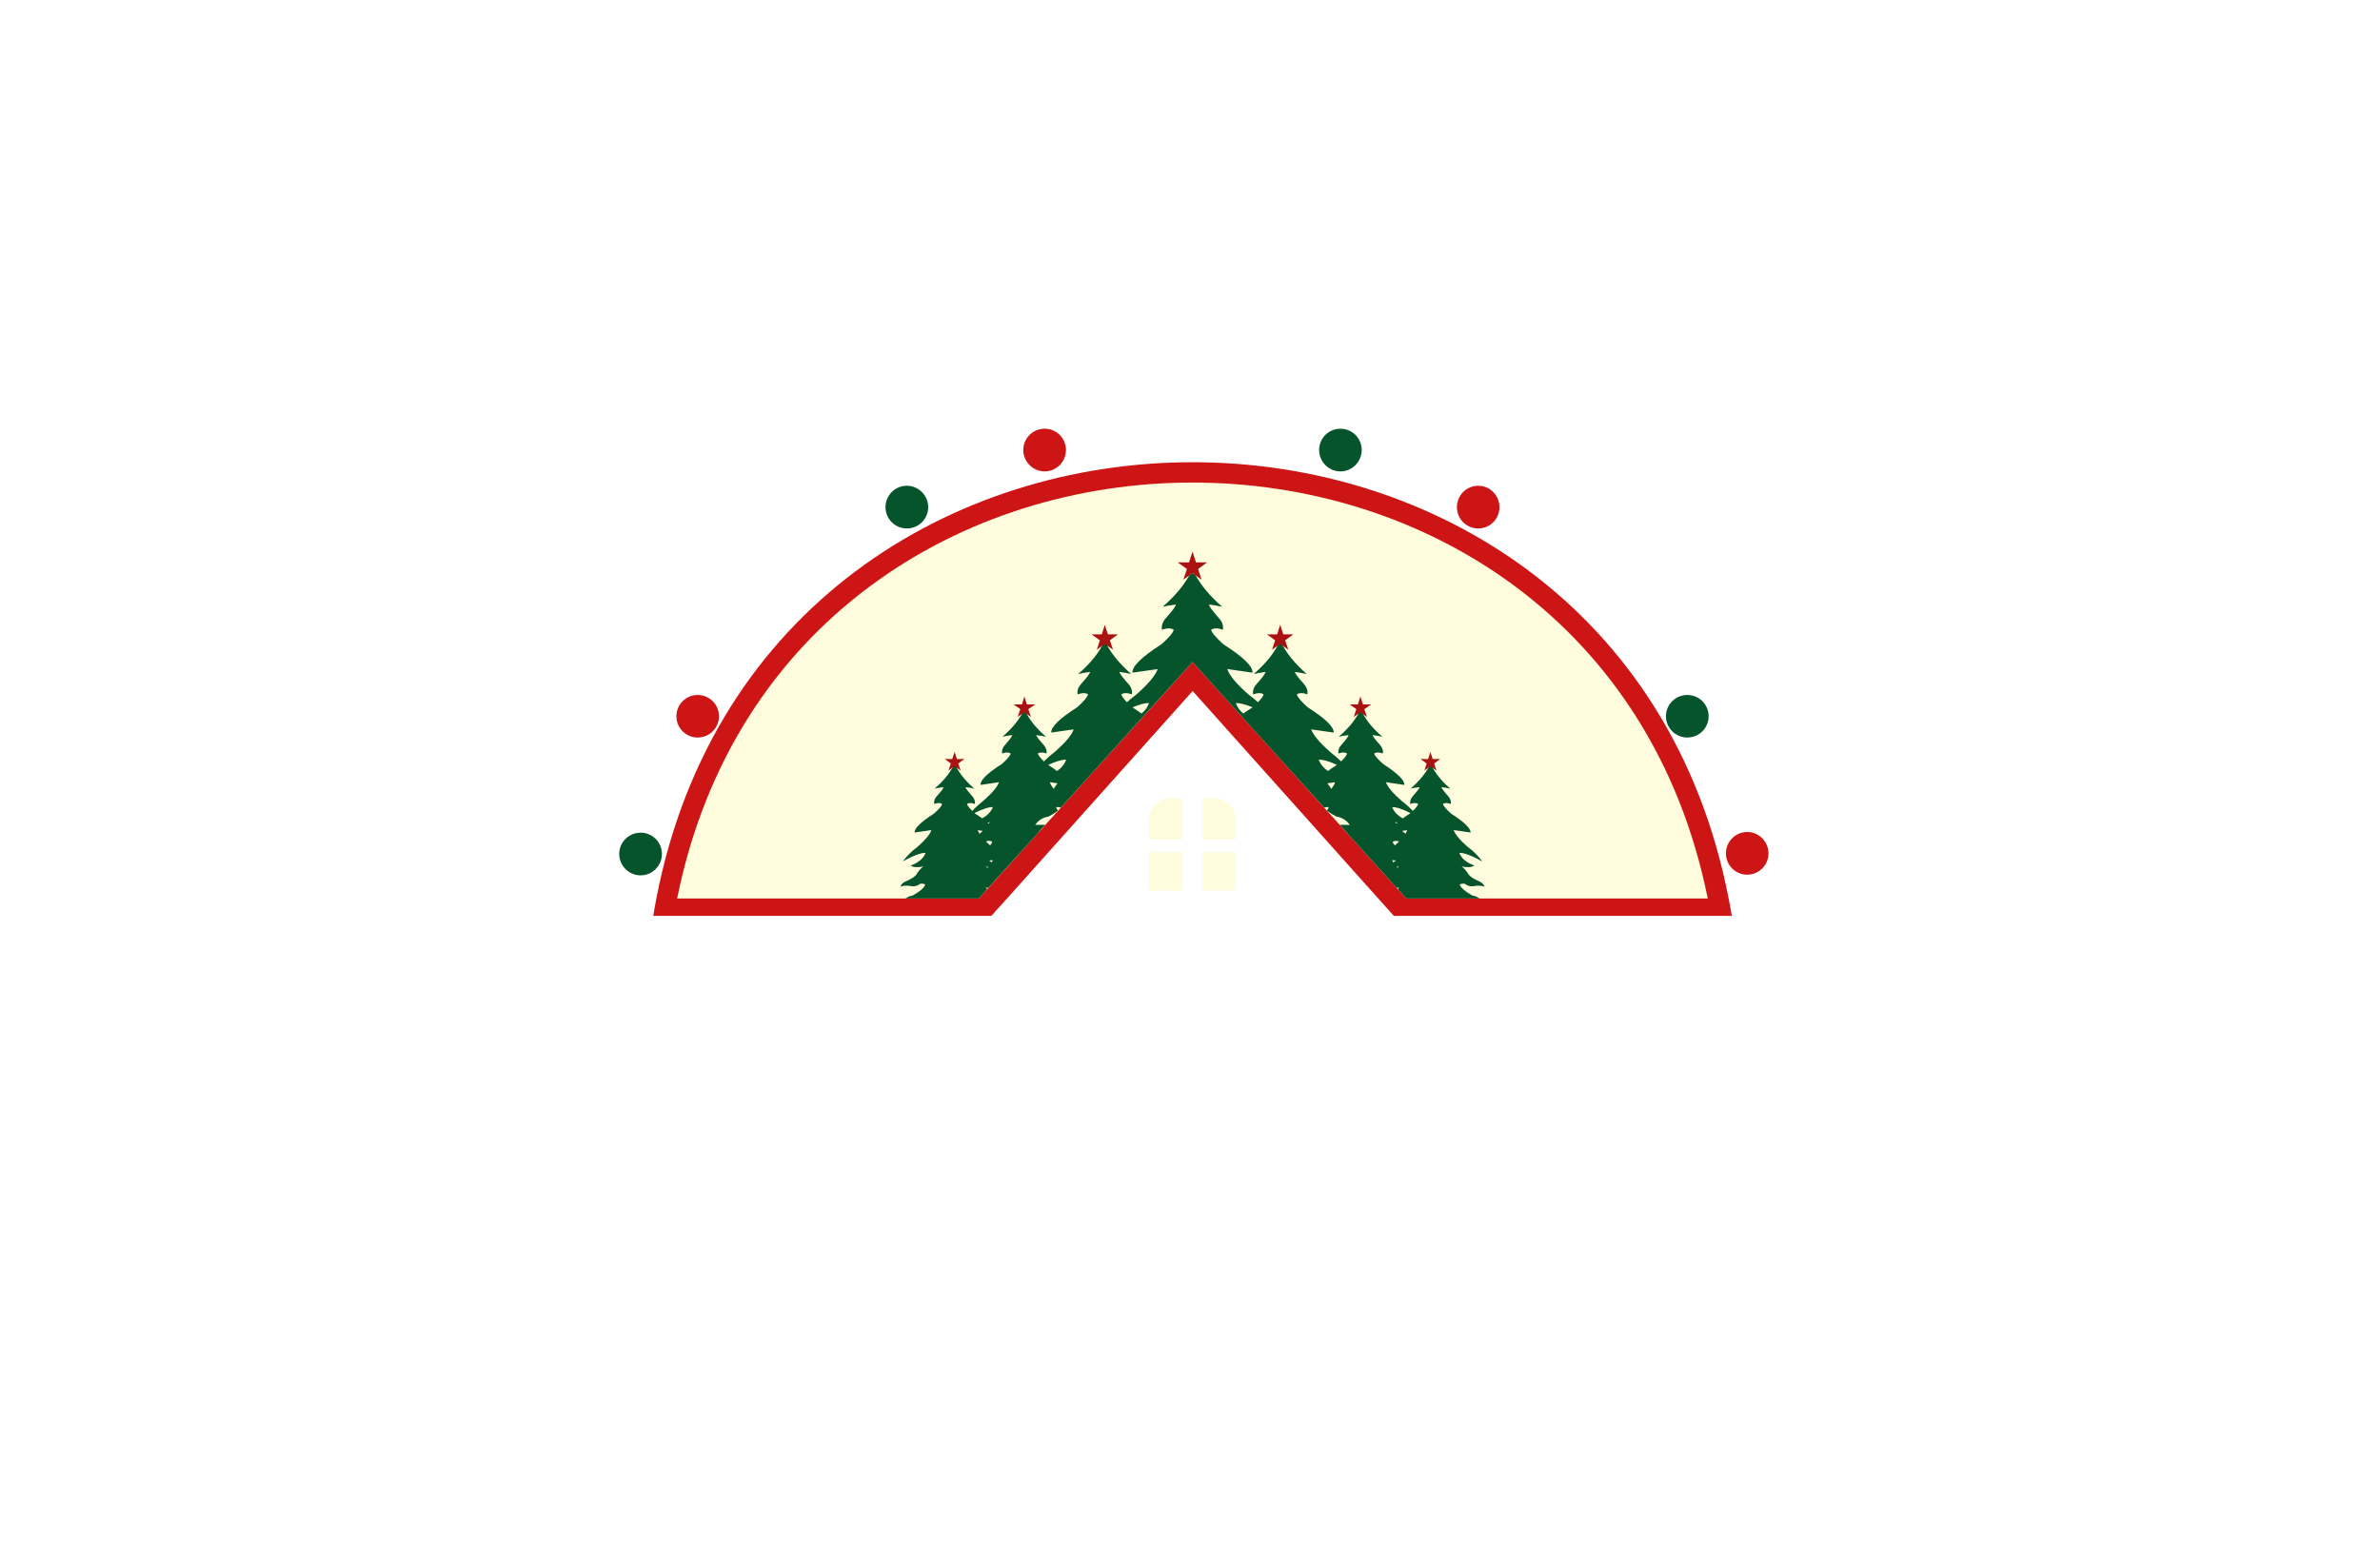 <?xml version="1.0" encoding="utf-8"?>
<!-- Generator: Adobe Illustrator 27.8.1, SVG Export Plug-In . SVG Version: 6.00 Build 0)  -->
<svg version="1.1" id="Layer_1" xmlns="http://www.w3.org/2000/svg" xmlns:xlink="http://www.w3.org/1999/xlink" x="0px" y="0px"
	 viewBox="0 0 350 230" style="enable-background:new 0 0 350 230;" xml:space="preserve">
<style type="text/css">
	.st0{fill:#EAE4B0;}
	.st1{fill:#332700;}
	.st2{fill:#EBEBFF;}
	.st3{fill:#FBFFAE;}
	.st4{fill:#B0FFD5;}
	.st5{fill:#B3FFFB;}
	.st6{fill:#FFFAB6;}
	.st7{fill:#2B2700;}
	.st8{fill:#FFFFB8;}
	.st9{fill:#040028;}
	.st10{fill:#260000;}
	.st11{opacity:0.5;fill:#848484;}
	.st12{fill:#2B2401;}
	.st13{fill:#FF7C6C;}
	.st14{fill:#CC2D21;}
	.st15{fill:#F75C4C;}
	.st16{fill:#FFE5CF;}
	.st17{fill:#FFFFFF;}
	.st18{fill:#CFDAE3;}
	.st19{fill:#006C11;}
	.st20{fill:#A11E10;}
	.st21{fill:#EDBC93;}
	.st22{fill:#898989;}
	.st23{fill:#2B1536;}
	.st24{fill:#15352A;}
	.st25{fill:#E4EAF5;}
	.st26{fill:#F2F5F5;}
	.st27{fill:#D6363D;}
	.st28{fill:#600000;fill-opacity:0.51;}
	.st29{fill:#F2CCA3;}
	.st30{fill:#D28F5F;}
	.st31{fill:#FF0000;fill-opacity:0.51;}
	.st32{fill:#C7D5F5;}
	.st33{fill:#F3DBC0;}
	.st34{fill:#F58086;}
	.st35{fill:url(#SVGID_1_);}
	.st36{fill:#FCC7A2;}
	.st37{fill:url(#SVGID_00000063603332727400628110000007701347013553441707_);}
	.st38{fill:#E20328;}
	.st39{fill:url(#SVGID_00000083790275421076937580000016381027255840875136_);}
	.st40{fill:#F4BDA8;}
	.st41{fill:#DCF7F6;}
	.st42{fill:url(#SVGID_00000181781630055309384850000002001062880242149563_);}
	.st43{fill:url(#SVGID_00000179625304571427853520000014371444346202325408_);}
	.st44{fill:url(#SVGID_00000000216736131366696050000003023865851279923359_);}
	.st45{fill:url(#SVGID_00000029009939075656878330000013511074745100097983_);}
	.st46{fill:url(#SVGID_00000171690698399211720670000006032144024537802142_);}
	.st47{fill:url(#SVGID_00000032614183170455050860000014044062398459423402_);}
	.st48{fill:url(#SVGID_00000152962622775869267410000013766550665996771007_);}
	.st49{fill:url(#SVGID_00000027592409812070925020000014955083179115439525_);}
	.st50{fill:url(#SVGID_00000006668576193066784170000015252676749271832761_);}
	.st51{fill:#E2B881;}
	.st52{fill:#FFFFFF;stroke:#000000;stroke-width:0.05;stroke-miterlimit:10;}
	.st53{fill:url(#SVGID_00000142171058318554772950000008421633680955912845_);}
	.st54{fill:url(#SVGID_00000137843081859670290940000000141220340459903406_);}
	.st55{fill:#0B9ED8;}
	.st56{fill:#FCDFB0;}
	.st57{fill:#FF0013;}
	.st58{fill:url(#SVGID_00000058561276954243296610000002155104462285555101_);}
	.st59{fill:#0A50FF;}
	.st60{fill:#FFB773;}
	.st61{fill-rule:evenodd;clip-rule:evenodd;fill:url(#SVGID_00000022558026055314648310000008888082362527127186_);}
	.st62{fill:#FF334F;}
	.st63{fill:#FFAB66;}
	.st64{fill:#FF8B41;}
	.st65{fill:#BB386B;}
	.st66{fill:#CBCBCB;}
	.st67{fill:#D37250;}
	.st68{fill:#D06D2E;}
	.st69{fill-rule:evenodd;clip-rule:evenodd;fill:#FFFFFF;}
	.st70{fill:#CAFFEC;}
	.st71{fill:#FFF6B3;}
	.st72{fill:#FFFBD2;}
	.st73{fill:#EFFFD2;}
	.st74{fill:#A01D21;}
	.st75{fill:#00261B;}
	.st76{fill:#F4FFB6;}
	.st77{fill:url(#SVGID_00000028324422616227270800000000875364994391819960_);}
	.st78{fill:#002340;}
	.st79{fill:url(#SVGID_00000074407838358243271870000003867336600371339427_);}
	.st80{fill:url(#SVGID_00000137852220093264352080000018197211328815295111_);}
	.st81{fill:#D91215;}
	.st82{fill:#98BBCE;}
	.st83{fill:#00A70C;}
	.st84{fill:#C47E2A;}
	.st85{fill-rule:evenodd;clip-rule:evenodd;fill:#1F1D1D;}
	.st86{fill-rule:evenodd;clip-rule:evenodd;fill:#2B2700;}
	.st87{fill-rule:evenodd;clip-rule:evenodd;fill:#FF1943;}
	.st88{fill:url(#SVGID_00000153684343500589964870000011277130425029476272_);}
	.st89{fill:url(#SVGID_00000138573992554143677990000007068551018849835918_);}
	.st90{fill:url(#SVGID_00000029731617284321790680000011443873101871722664_);}
	.st91{fill:url(#SVGID_00000002374590835058506530000012771288613532886188_);}
	.st92{fill:url(#SVGID_00000057865817799810468170000012865355176456384922_);}
	.st93{fill:url(#SVGID_00000133528517491310582170000015647364060309075860_);}
	.st94{fill:#E31E26;}
	.st95{fill:#811517;}
	.st96{fill:url(#SVGID_00000103958428690702307300000004064335437710124192_);}
	.st97{fill:url(#SVGID_00000174573631424445934090000005302652145425010065_);}
	.st98{fill:url(#SVGID_00000133515129699308413910000011406761062134869901_);}
	.st99{fill:#B47920;}
	.st100{fill:#089E32;}
	.st101{fill:#FFE30B;}
	.st102{fill-rule:evenodd;clip-rule:evenodd;fill:#EE1D24;}
	.st103{fill:#17377D;}
	.st104{filter:url(#Adobe_OpacityMaskFilter);}
	.st105{opacity:0.28;mask:url(#SVGID_00000064343793746419687330000017996963258722968192_);}
	.st106{fill:#3A3132;}
	.st107{fill:url(#SVGID_00000165926161229693751390000010152869093454240171_);}
	.st108{filter:url(#Adobe_OpacityMaskFilter_00000142138079411881730750000016959469836177922221_);}
	.st109{opacity:0.28;mask:url(#SVGID_00000102507715620886934960000014553735877878393490_);}
	.st110{fill:#102A63;}
	.st111{filter:url(#Adobe_OpacityMaskFilter_00000121980809761255758720000000529483042600829834_);}
	.st112{opacity:0.28;mask:url(#SVGID_00000102524072480270128230000002245207895349547397_);}
	.st113{fill:#0E2458;}
	.st114{filter:url(#Adobe_OpacityMaskFilter_00000008833918787144607380000015281167905429510580_);}
	.st115{opacity:0.25;mask:url(#SVGID_00000065037815189419173020000013863258027151193476_);}
	.st116{fill:url(#SVGID_00000084530535136711766800000004911761447241154470_);}
	.st117{fill:#00BEC6;}
	.st118{fill:url(#SVGID_00000031907529115165064750000006800497349730069897_);}
	.st119{fill:url(#SVGID_00000090293973682773301590000009127146895697280685_);stroke:#FFFFFF;stroke-miterlimit:10;}
	
		.st120{fill:url(#SVGID_00000041293581843661298250000012921384564170356360_);stroke:#FFFFFF;stroke-width:0.5;stroke-miterlimit:10;}
	.st121{fill:url(#SVGID_00000150078545267988736710000007136598883337129124_);}
	.st122{fill:#F9D075;}
	.st123{fill:#FFEF92;}
	.st124{fill:url(#SVGID_00000158006945291830358980000010815195602031159430_);}
	.st125{fill:url(#SVGID_00000023968450955982572080000016661410030970508981_);}
	.st126{fill:url(#SVGID_00000072997712579597937240000014551913827911043998_);}
	.st127{fill:#09890F;}
	.st128{fill:#A9CE4D;}
	.st129{fill:#FF9501;}
	.st130{fill:#AA1523;}
	.st131{fill:#006B52;}
	.st132{fill:#EEC200;}
	.st133{fill:#9F4641;}
	.st134{fill:url(#SVGID_00000009586311424659962510000001200617473808322709_);stroke:#FFFFFF;stroke-miterlimit:10;}
	.st135{fill:none;stroke:#FFFFFF;stroke-width:1.788;stroke-miterlimit:10;}
	.st136{fill:none;stroke:#BFDADD;stroke-width:2;stroke-linecap:round;stroke-linejoin:round;stroke-miterlimit:10;}
	.st137{fill:none;stroke:#016D39;stroke-width:2;stroke-linecap:round;stroke-linejoin:round;stroke-miterlimit:10;}
	.st138{fill:none;stroke:#00BFAD;stroke-width:2;stroke-linecap:round;stroke-linejoin:round;stroke-miterlimit:10;}
	.st139{fill:#12162E;}
	.st140{fill:none;stroke:#12162E;stroke-miterlimit:10;}
	.st141{fill:#016D39;}
	.st142{fill:#083F24;}
	.st143{fill:#FF5635;}
	.st144{fill:#C63724;}
	.st145{fill:#FFBE00;}
	.st146{fill:#00BFAD;}
	.st147{fill:#D1D3D3;}
	.st148{fill:#9A4641;}
	.st149{fill:url(#SVGID_00000010290638281818840230000012653501998266087836_);}
	.st150{fill:url(#SVGID_00000068679630834430741400000006421253170452545672_);stroke:#FFFFFF;stroke-miterlimit:10;}
	.st151{fill:#F75D58;}
	.st152{fill:url(#SVGID_00000065771443296162885050000011441434147960206234_);}
	.st153{opacity:0.42;fill:#FFFFFF;}
	.st154{fill:#229200;}
	.st155{fill:#FF0000;}
	.st156{fill:#0C1F26;}
	.st157{fill:#E43724;}
	.st158{fill:#6B2422;}
	.st159{fill:#FBF1E5;}
	.st160{fill:#FAF8F0;}
	.st161{fill:#EEEEED;}
	.st162{fill:#DBDEDD;}
	.st163{fill:#A6453D;}
	.st164{fill:#E3E4E7;}
	.st165{fill:#D2301D;}
	.st166{fill:#E2D7D0;}
	.st167{fill:#FCF8EF;}
	.st168{fill:#C42C1E;}
	.st169{fill:#0C232B;}
	.st170{fill:#0D3B6E;}
	.st171{fill:#139AEC;}
	.st172{fill:#F52A3C;}
	.st173{fill:url(#SVGID_00000057870519148700178940000017891130976692508048_);}
	.st174{fill:#890924;}
	.st175{fill:url(#SVGID_00000117666212294991611370000015623168770621546636_);}
	.st176{fill-rule:evenodd;clip-rule:evenodd;fill:url(#SVGID_00000013179017460211266750000016716080595509448332_);}
	.st177{fill-rule:evenodd;clip-rule:evenodd;fill:#CE1515;}
	.st178{fill-rule:evenodd;clip-rule:evenodd;fill:#FFFBDD;}
	.st179{fill-rule:evenodd;clip-rule:evenodd;fill:#06542B;}
	.st180{fill-rule:evenodd;clip-rule:evenodd;fill:#AA1111;}
	.st181{fill:#005C01;}
	.st182{fill:#F5AB35;}
	.st183{fill-rule:evenodd;clip-rule:evenodd;fill:#215605;}
	.st184{fill:#215605;}
	.st185{fill-rule:evenodd;clip-rule:evenodd;fill:url(#SVGID_00000119836826452097453250000003826634123919438493_);}
	.st186{fill:url(#SVGID_00000177480855344601635060000003051626744558323389_);}
	.st187{fill:url(#SVGID_00000052090605898070438420000005825483044559531184_);}
	.st188{fill:url(#SVGID_00000023993102477656310430000009700045839176438200_);}
	.st189{fill:url(#SVGID_00000138556983690940409820000008007395257868496040_);}
	.st190{fill:url(#SVGID_00000010997473199293889310000003102487982044223156_);}
	.st191{fill:url(#SVGID_00000176016890795106753660000015675215773025015726_);}
	.st192{fill:url(#SVGID_00000075157926204536370710000012171525726876470709_);}
	.st193{fill:url(#SVGID_00000145757024784856763730000014938027497384961418_);}
	.st194{fill:url(#SVGID_00000030483134368848723000000012934587258939607214_);}
	.st195{fill:#B6FFFF;}
	.st196{fill:url(#SVGID_00000036233754071556514710000010584427048873954227_);}
	.st197{fill:url(#SVGID_00000078727492649437938480000000892631318370448025_);}
	.st198{fill:url(#SVGID_00000070808198746894170140000014031626016264663692_);}
	.st199{fill:url(#SVGID_00000101068190826479788620000006799036363245445767_);}
	.st200{fill:url(#SVGID_00000109708997498285429270000012434365930709478828_);}
	.st201{fill:url(#SVGID_00000049939216043593999010000010553090886007422891_);}
	.st202{fill:url(#SVGID_00000139288659450920837330000003820956303840641430_);}
	.st203{fill:url(#SVGID_00000119826340916082641780000008452662978658431906_);}
	.st204{fill:url(#SVGID_00000122713950669129565760000003592001775105311885_);}
	.st205{fill:url(#SVGID_00000092421319215099085860000003978574819681744782_);}
	.st206{fill:url(#SVGID_00000056428664216554689700000000385951134729050789_);}
	.st207{fill:url(#SVGID_00000078043658045634408090000007274469264377756824_);}
	.st208{fill:url(#SVGID_00000147939719805696427050000006397039000454528168_);}
	.st209{fill:url(#SVGID_00000059281429985965861840000011992130585152788903_);}
	.st210{fill:url(#SVGID_00000084490877884770985370000005284102212198626732_);}
	.st211{fill:url(#SVGID_00000067926760638960170260000017272629066869622445_);}
	.st212{fill:#CE4A43;}
	.st213{fill:url(#SVGID_00000034796923847771539680000008163454057800907948_);}
	.st214{fill:#CE4A43;stroke:#FFFFFF;stroke-miterlimit:10;}
	.st215{fill:none;stroke:#CE4A43;stroke-miterlimit:10;}
</style>
<g>
	<path class="st177" d="M96.52,132.15c16.55-85.56,141.14-85.56,157.69,0c0.18,0.84,0.33,1.71,0.47,2.55h-3.04h-42.51h-4.15
		l-2.29-2.55l-27.3-30.52l-27.3,30.52l-2.31,2.55h-4.15H99.11h-3.04C96.2,133.86,96.36,132.99,96.52,132.15L96.52,132.15z"/>
	<path class="st178" d="M175.37,97.36l-31.43,34.78H99.58c16.44-81.56,135.14-81.56,151.56,0H206.8L175.37,97.36z"/>
	<path class="st179" d="M205.51,120.97c-0.07,0.04-0.11,0.09-0.16,0.13c-0.09-0.07-0.16-0.13-0.22-0.2
		C205.25,120.93,205.38,120.95,205.51,120.97L205.51,120.97z M142.98,119.26c-0.47-0.47-0.73-0.8-0.78-1.02
		c0.27-0.18,0.67-0.18,1.16,0c0.07-0.42-0.07-0.8-0.4-1.16c-0.67-0.76-0.98-1.18-0.96-1.31c0.49,0.04,0.91,0.13,1.29,0.22
		c-1.2-1.04-2.07-2.09-2.6-3.09c-0.13-0.22-0.22-0.44-0.31-0.67c-0.09,0.22-0.2,0.44-0.31,0.67c-0.56,1-1.42,2.04-2.62,3.09
		c0.38-0.09,0.8-0.18,1.29-0.22c0.04,0.13-0.29,0.56-0.96,1.31c-0.33,0.36-0.47,0.73-0.4,1.16c0.51-0.18,0.89-0.18,1.16,0
		c-0.04,0.29-0.44,0.76-1.2,1.42c-1.93,1.24-2.89,2.18-2.84,2.78l2.47-0.36c-0.2,0.64-0.91,1.47-2.09,2.51
		c-0.87,0.64-1.58,1.35-2.11,2.11c1.51-0.87,2.75-1.31,3.35-1.27c-0.29,0.8-1.02,1.42-2.2,1.87c0.4,0.27,1.02,0.31,1.84,0.13
		c-0.4,0.33-0.76,0.76-1.02,1.22c-0.22,0.27-0.67,0.58-1.35,0.89c-0.51,0.18-0.82,0.44-0.98,0.87c0.44-0.16,0.93-0.2,1.42-0.11
		c0.51,0.13,1.04,0.02,1.47-0.31c0.24-0.07,0.53-0.02,0.76,0.09c-0.13,0.49-0.76,1.02-1.87,1.64c-0.38,0.04-0.73,0.2-1.02,0.42
		h10.77l1.24-1.38c-0.09-0.07-0.16-0.13-0.2-0.2h0.38l0.36-0.4l0.91-1.02l5.93-6.53c0.33-0.44,0.71-0.87,1.13-1.29l0.04-0.02
		l-1.49,0.02c0.44-0.67,1.16-1.11,1.95-1.22c0.56-0.29,1.02-0.58,1.38-0.87c-0.11-0.18-0.2-0.36-0.27-0.53
		c0.18-0.02,0.42,0,0.69,0.07l0.67-0.71l0,0l0.16-0.18l10.22-11.31l1.22-1.35l7.11-7.86l7.09,7.86l1.22,1.35l10.24,11.31l0.16,0.18
		l0,0l0,0l0.64,0.71c0.29-0.07,0.51-0.09,0.69-0.07c-0.07,0.18-0.16,0.36-0.27,0.53c0.38,0.29,0.84,0.58,1.4,0.87
		c0.8,0.11,1.51,0.56,1.95,1.22l-1.49-0.02l0.02,0.02c0.42,0.42,0.8,0.84,1.16,1.29l5.91,6.53l0.91,1.02l0.38,0.4h0.38
		c-0.07,0.07-0.13,0.13-0.2,0.2l1.24,1.38h10.77c-0.31-0.22-0.64-0.38-1.02-0.42c-1.11-0.62-1.73-1.16-1.89-1.64
		c0.24-0.11,0.51-0.16,0.78-0.09c0.4,0.33,0.96,0.44,1.47,0.31c0.47-0.09,0.96-0.04,1.42,0.11c-0.16-0.42-0.49-0.69-0.98-0.87
		c-0.69-0.31-1.13-0.62-1.35-0.89c-0.29-0.47-0.62-0.89-1.04-1.22c0.82,0.18,1.44,0.13,1.87-0.13c-1.2-0.44-1.93-1.07-2.22-1.87
		c0.62-0.04,1.84,0.4,3.38,1.27c-0.56-0.76-1.24-1.47-2.11-2.11c-1.2-1.04-1.89-1.87-2.11-2.51l2.49,0.36
		c0.02-0.6-0.91-1.53-2.87-2.78c-0.73-0.67-1.13-1.13-1.2-1.42c0.29-0.18,0.67-0.18,1.16,0c0.07-0.42-0.07-0.8-0.4-1.16
		c-0.67-0.76-0.98-1.18-0.96-1.31c0.49,0.04,0.93,0.13,1.29,0.22c-1.2-1.04-2.07-2.09-2.6-3.09c-0.13-0.22-0.22-0.44-0.31-0.67
		c-0.09,0.22-0.2,0.44-0.31,0.67c-0.56,1-1.42,2.04-2.62,3.09c0.38-0.09,0.8-0.18,1.31-0.22c0.02,0.13-0.31,0.56-0.98,1.31
		c-0.31,0.36-0.44,0.73-0.4,1.16c0.51-0.18,0.89-0.18,1.18,0c-0.04,0.22-0.31,0.56-0.78,1.02c-0.49-0.51-1.02-1-1.67-1.49
		c-1.29-1.13-2.04-2.04-2.29-2.73l2.71,0.4c0.04-0.69-1-1.71-3.11-3.07c-0.82-0.73-1.27-1.24-1.33-1.55c0.31-0.2,0.73-0.2,1.27,0
		c0.09-0.44-0.07-0.87-0.42-1.27c-0.73-0.82-1.09-1.29-1.07-1.44c0.56,0.07,1.02,0.16,1.42,0.24c-1.31-1.13-2.27-2.27-2.84-3.38
		c-0.13-0.24-0.24-0.47-0.36-0.71c-0.09,0.24-0.2,0.47-0.33,0.71c-0.6,1.11-1.55,2.24-2.87,3.38c0.42-0.09,0.89-0.18,1.42-0.24
		c0.02,0.16-0.31,0.62-1.04,1.44c-0.36,0.4-0.51,0.82-0.44,1.27c0.56-0.2,0.98-0.2,1.27,0c-0.04,0.24-0.33,0.64-0.87,1.16
		c-0.49-0.47-1.02-0.93-1.6-1.38c-1.58-1.4-2.51-2.51-2.8-3.33l3.31,0.47c0.04-0.82-1.22-2.07-3.82-3.71
		c-0.98-0.89-1.53-1.53-1.6-1.91c0.38-0.24,0.89-0.24,1.55,0c0.09-0.56-0.11-1.07-0.53-1.55c-0.89-0.98-1.33-1.58-1.29-1.75
		c0.67,0.09,1.22,0.2,1.73,0.31c-1.6-1.4-2.75-2.78-3.49-4.11c-0.16-0.31-0.31-0.6-0.42-0.89c-0.11,0.29-0.24,0.58-0.42,0.89
		c-0.71,1.33-1.87,2.71-3.47,4.11c0.49-0.11,1.07-0.22,1.71-0.31c0.04,0.18-0.38,0.78-1.27,1.75c-0.44,0.49-0.62,1-0.53,1.55
		c0.67-0.24,1.18-0.24,1.53,0c-0.04,0.27-0.31,0.64-0.82,1.16c-0.42-0.38-0.89-0.78-1.38-1.13c-1.78-1.55-2.82-2.82-3.13-3.75
		l3.71,0.53c0.07-0.93-1.38-2.31-4.29-4.18c-1.11-1-1.71-1.71-1.8-2.13c0.42-0.27,1-0.27,1.73,0c0.11-0.62-0.09-1.2-0.6-1.73
		c-1-1.13-1.47-1.78-1.42-1.98c0.73,0.09,1.38,0.2,1.93,0.33c-1.8-1.55-3.09-3.11-3.91-4.62l-0.47-0.33l-0.47,0.33
		c-0.82,1.51-2.13,3.07-3.91,4.62c0.56-0.13,1.2-0.24,1.93-0.33c0.04,0.2-0.44,0.84-1.44,1.98c-0.49,0.53-0.69,1.11-0.6,1.73
		c0.76-0.27,1.33-0.27,1.73,0c-0.07,0.42-0.67,1.13-1.8,2.13c-2.91,1.87-4.33,3.24-4.26,4.18l3.71-0.53
		c-0.33,0.93-1.38,2.2-3.15,3.75c-0.49,0.36-0.96,0.76-1.38,1.13c-0.49-0.51-0.76-0.89-0.82-1.16c0.38-0.24,0.89-0.24,1.55,0
		c0.09-0.56-0.09-1.07-0.53-1.55c-0.89-0.98-1.31-1.58-1.29-1.75c0.67,0.09,1.24,0.2,1.73,0.31c-1.6-1.4-2.75-2.78-3.49-4.11
		c-0.16-0.31-0.29-0.6-0.42-0.89c-0.11,0.29-0.24,0.58-0.4,0.89c-0.73,1.33-1.89,2.71-3.49,4.11c0.49-0.11,1.07-0.22,1.73-0.31
		c0.02,0.18-0.4,0.78-1.29,1.75c-0.44,0.49-0.62,1-0.53,1.55c0.67-0.24,1.18-0.24,1.53,0c-0.07,0.38-0.6,1.02-1.6,1.91
		c-2.6,1.64-3.86,2.89-3.8,3.71l3.29-0.47c-0.27,0.82-1.2,1.93-2.8,3.33c-0.58,0.44-1.11,0.91-1.58,1.38
		c-0.53-0.51-0.82-0.91-0.89-1.16c0.31-0.2,0.73-0.2,1.27,0c0.09-0.44-0.07-0.87-0.42-1.27c-0.73-0.82-1.09-1.29-1.07-1.44
		c0.56,0.07,1.02,0.16,1.42,0.24c-1.31-1.13-2.27-2.27-2.84-3.38c-0.13-0.24-0.24-0.47-0.36-0.71c-0.09,0.24-0.2,0.47-0.33,0.71
		c-0.6,1.11-1.55,2.24-2.87,3.38c0.42-0.09,0.89-0.18,1.42-0.24c0.02,0.16-0.31,0.62-1.04,1.44c-0.36,0.4-0.51,0.82-0.44,1.27
		c0.56-0.2,0.98-0.2,1.27,0c-0.07,0.31-0.49,0.82-1.31,1.55c-2.13,1.35-3.18,2.38-3.13,3.07l2.71-0.4c-0.22,0.69-1,1.6-2.29,2.73
		C144.01,118.26,143.45,118.75,142.98,119.26L142.98,119.26z M145.21,127.64c-0.07-0.07-0.13-0.13-0.22-0.2
		c0.13,0.02,0.24,0.04,0.36,0.07C145.29,127.55,145.25,127.59,145.21,127.64L145.21,127.64z M145.85,126.84
		c-0.13-0.09-0.27-0.18-0.38-0.29c0.2-0.02,0.38-0.04,0.53-0.04C145.96,126.62,145.92,126.73,145.85,126.84L145.85,126.84z
		 M145.61,124.33c-0.22-0.18-0.42-0.38-0.6-0.56c0.02-0.02,0.07-0.04,0.09-0.07c0.27-0.07,0.58-0.04,0.82,0.09
		C145.87,123.97,145.76,124.15,145.61,124.33L145.61,124.33z M144.05,122.62c-0.11-0.18-0.2-0.36-0.27-0.53l0.73,0.11
		c-0.02,0.02-0.02,0.02-0.04,0.04C144.38,122.35,144.23,122.48,144.05,122.62L144.05,122.62z M145.38,121.11
		c-0.04-0.04-0.11-0.09-0.16-0.13c0.11-0.02,0.24-0.04,0.38-0.07C145.52,120.97,145.45,121.04,145.38,121.11L145.38,121.11z
		 M144.43,120.35c-0.29-0.22-0.64-0.44-1.02-0.69c-0.04-0.02-0.07-0.07-0.11-0.09c1.22-0.6,2.18-0.91,2.71-0.87
		C145.76,119.35,145.25,119.91,144.43,120.35L144.43,120.35z M154.96,116.02c-0.29-0.36-0.47-0.69-0.58-0.98l1.13,0.16
		C155.31,115.47,155.13,115.73,154.96,116.02L154.96,116.02z M155.45,113.4c-0.38-0.29-0.82-0.6-1.31-0.91
		c1.18-0.53,2.11-0.8,2.64-0.76C156.56,112.38,156.11,112.93,155.45,113.4L155.45,113.4z M167.88,104.94
		c-0.4-0.29-0.87-0.6-1.35-0.91c1.07-0.44,1.93-0.67,2.44-0.62C168.77,103.98,168.42,104.49,167.88,104.94L167.88,104.94z
		 M182.83,104.94c-0.51-0.44-0.89-0.96-1.09-1.53c0.53-0.04,1.4,0.18,2.47,0.62C183.7,104.34,183.23,104.65,182.83,104.94
		L182.83,104.94z M195.78,116.02c-0.18-0.29-0.38-0.56-0.58-0.82l1.13-0.16C196.25,115.33,196.05,115.67,195.78,116.02
		L195.78,116.02z M195.29,113.4c-0.67-0.47-1.13-1.02-1.35-1.67c0.56-0.04,1.49,0.22,2.67,0.76
		C196.09,112.8,195.67,113.11,195.29,113.4L195.29,113.4z M206.22,122.2l0.71-0.11c-0.04,0.18-0.13,0.36-0.24,0.53
		c-0.2-0.13-0.33-0.27-0.44-0.38C206.25,122.22,206.22,122.22,206.22,122.2L206.22,122.2z M205.73,123.77
		c-0.18,0.18-0.38,0.38-0.6,0.56c-0.18-0.18-0.29-0.36-0.33-0.53c0.27-0.13,0.56-0.16,0.84-0.09
		C205.67,123.73,205.69,123.75,205.73,123.77L205.73,123.77z M205.27,126.55c-0.13,0.11-0.24,0.2-0.4,0.29
		c-0.04-0.11-0.09-0.22-0.13-0.33C204.87,126.51,205.05,126.53,205.27,126.55L205.27,126.55z M205.38,127.5
		c0.11-0.02,0.24-0.04,0.36-0.07c-0.07,0.07-0.13,0.13-0.22,0.2C205.47,127.59,205.42,127.55,205.38,127.5L205.38,127.5z
		 M207.42,119.58c-0.02,0.02-0.07,0.07-0.11,0.09c-0.38,0.24-0.71,0.47-1.02,0.69c-0.8-0.44-1.31-1-1.55-1.64
		C205.27,118.66,206.22,118.98,207.42,119.58L207.42,119.58z"/>
	<path class="st180" d="M190.19,93.3h-1.47l-0.46-1.4l-0.45,1.4h-1.49l1.2,0.87l-0.46,1.39l1.2-0.86l1.2,0.86l-0.47-1.39
		L190.19,93.3z M201.65,103.6h-1.21l-0.38-1.16l-0.37,1.16h-1.21l0.98,0.69l-0.38,1.16l0.97-0.71l0.98,0.71l-0.38-1.16L201.65,103.6
		z M211.8,111.62l-1.11,0.02l-0.34-1.06l-0.33,1.06l-1.11-0.02l0.89,0.67l-0.33,1.04l0.88-0.64l0.89,0.64l-0.33-1.04L211.8,111.62z
		 M164.4,93.3h-1.47l-0.46-1.4l-0.44,1.4h-1.49l1.2,0.87l-0.44,1.39l1.18-0.86l1.2,0.86l-0.46-1.39L164.4,93.3z M152.25,103.6h-1.23
		l-0.38-1.16l-0.35,1.16h-1.23l0.98,0.69l-0.38,1.16l0.97-0.71l0.98,0.71l-0.38-1.16L152.25,103.6z M141.83,111.62l-1.11,0.02
		l-0.33-1.06l-0.36,1.06l-1.09-0.02l0.89,0.67l-0.35,1.04l0.91-0.64l0.88,0.64l-0.35-1.04L141.83,111.62z M176.19,83.68l0.51,1.58
		l-1.33-0.97l-1.35,0.97l0.53-1.58l-1.36-0.97h1.67l0.51-1.58l0.51,1.58h1.64L176.19,83.68z"/>
	<path class="st69" d="M119.11,87.94c0,1.73-1.42,3.13-3.15,3.13s-3.13-1.4-3.13-3.13c0-1.73,1.4-3.13,3.13-3.13
		S119.11,86.21,119.11,87.94L119.11,87.94z M178.5,63.33c0-1.73-1.4-3.13-3.13-3.13s-3.15,1.4-3.15,3.13c0,1.73,1.42,3.15,3.15,3.15
		S178.5,65.07,178.5,63.33L178.5,63.33z M237.9,87.94c0-1.73-1.4-3.13-3.13-3.13c-1.73,0-3.13,1.4-3.13,3.13
		c0,1.73,1.4,3.13,3.13,3.13C236.5,91.08,237.9,89.68,237.9,87.94L237.9,87.94z"/>
	<path class="st179" d="M97.34,125.59c0,1.73-1.4,3.15-3.13,3.15s-3.15-1.42-3.15-3.15s1.42-3.13,3.15-3.13
		S97.34,123.86,97.34,125.59L97.34,125.59z M136.5,74.59c0-1.73-1.42-3.15-3.15-3.15c-1.73,0-3.13,1.42-3.13,3.15
		c0,1.73,1.4,3.13,3.13,3.13C135.08,77.73,136.5,76.33,136.5,74.59L136.5,74.59z M200.25,66.18c0-1.73-1.4-3.13-3.13-3.13
		s-3.13,1.4-3.13,3.13c0,1.73,1.4,3.15,3.13,3.15S200.25,67.91,200.25,66.18L200.25,66.18z M251.27,105.34
		c0-1.73-1.4-3.13-3.13-3.13c-1.73,0-3.15,1.4-3.15,3.13c0,1.73,1.42,3.13,3.15,3.13C249.87,108.47,251.27,107.07,251.27,105.34
		L251.27,105.34z"/>
	<path class="st177" d="M105.73,105.34c0,1.73-1.4,3.13-3.13,3.13s-3.13-1.4-3.13-3.13c0-1.73,1.4-3.13,3.13-3.13
		S105.73,103.6,105.73,105.34L105.73,105.34z M156.76,66.18c0-1.73-1.4-3.13-3.13-3.13c-1.73,0-3.15,1.4-3.15,3.13
		c0,1.73,1.42,3.15,3.15,3.15C155.36,69.33,156.76,67.91,156.76,66.18L156.76,66.18z M220.51,74.59c0-1.73-1.4-3.15-3.13-3.15
		c-1.73,0-3.13,1.42-3.13,3.15c0,1.73,1.4,3.13,3.13,3.13C219.11,77.73,220.51,76.33,220.51,74.59L220.51,74.59z M260.07,125.51
		c0-1.73-1.4-3.15-3.13-3.15c-1.73,0-3.13,1.42-3.13,3.15c0,1.73,1.4,3.13,3.13,3.13C258.67,128.64,260.07,127.24,260.07,125.51
		L260.07,125.51z"/>
	<path class="st178" d="M169,123.44v-2.93c0-1.71,1.4-3.09,3.09-3.09h1.8v6.02H169z M176.86,117.42v6.02h4.86v-2.93
		c0-1.71-1.38-3.09-3.09-3.09H176.86z M181.72,125.33h-4.86v5.64h4.86V125.33z M173.88,130.97v-5.64H169v5.64H173.88z"/>
</g>
</svg>
